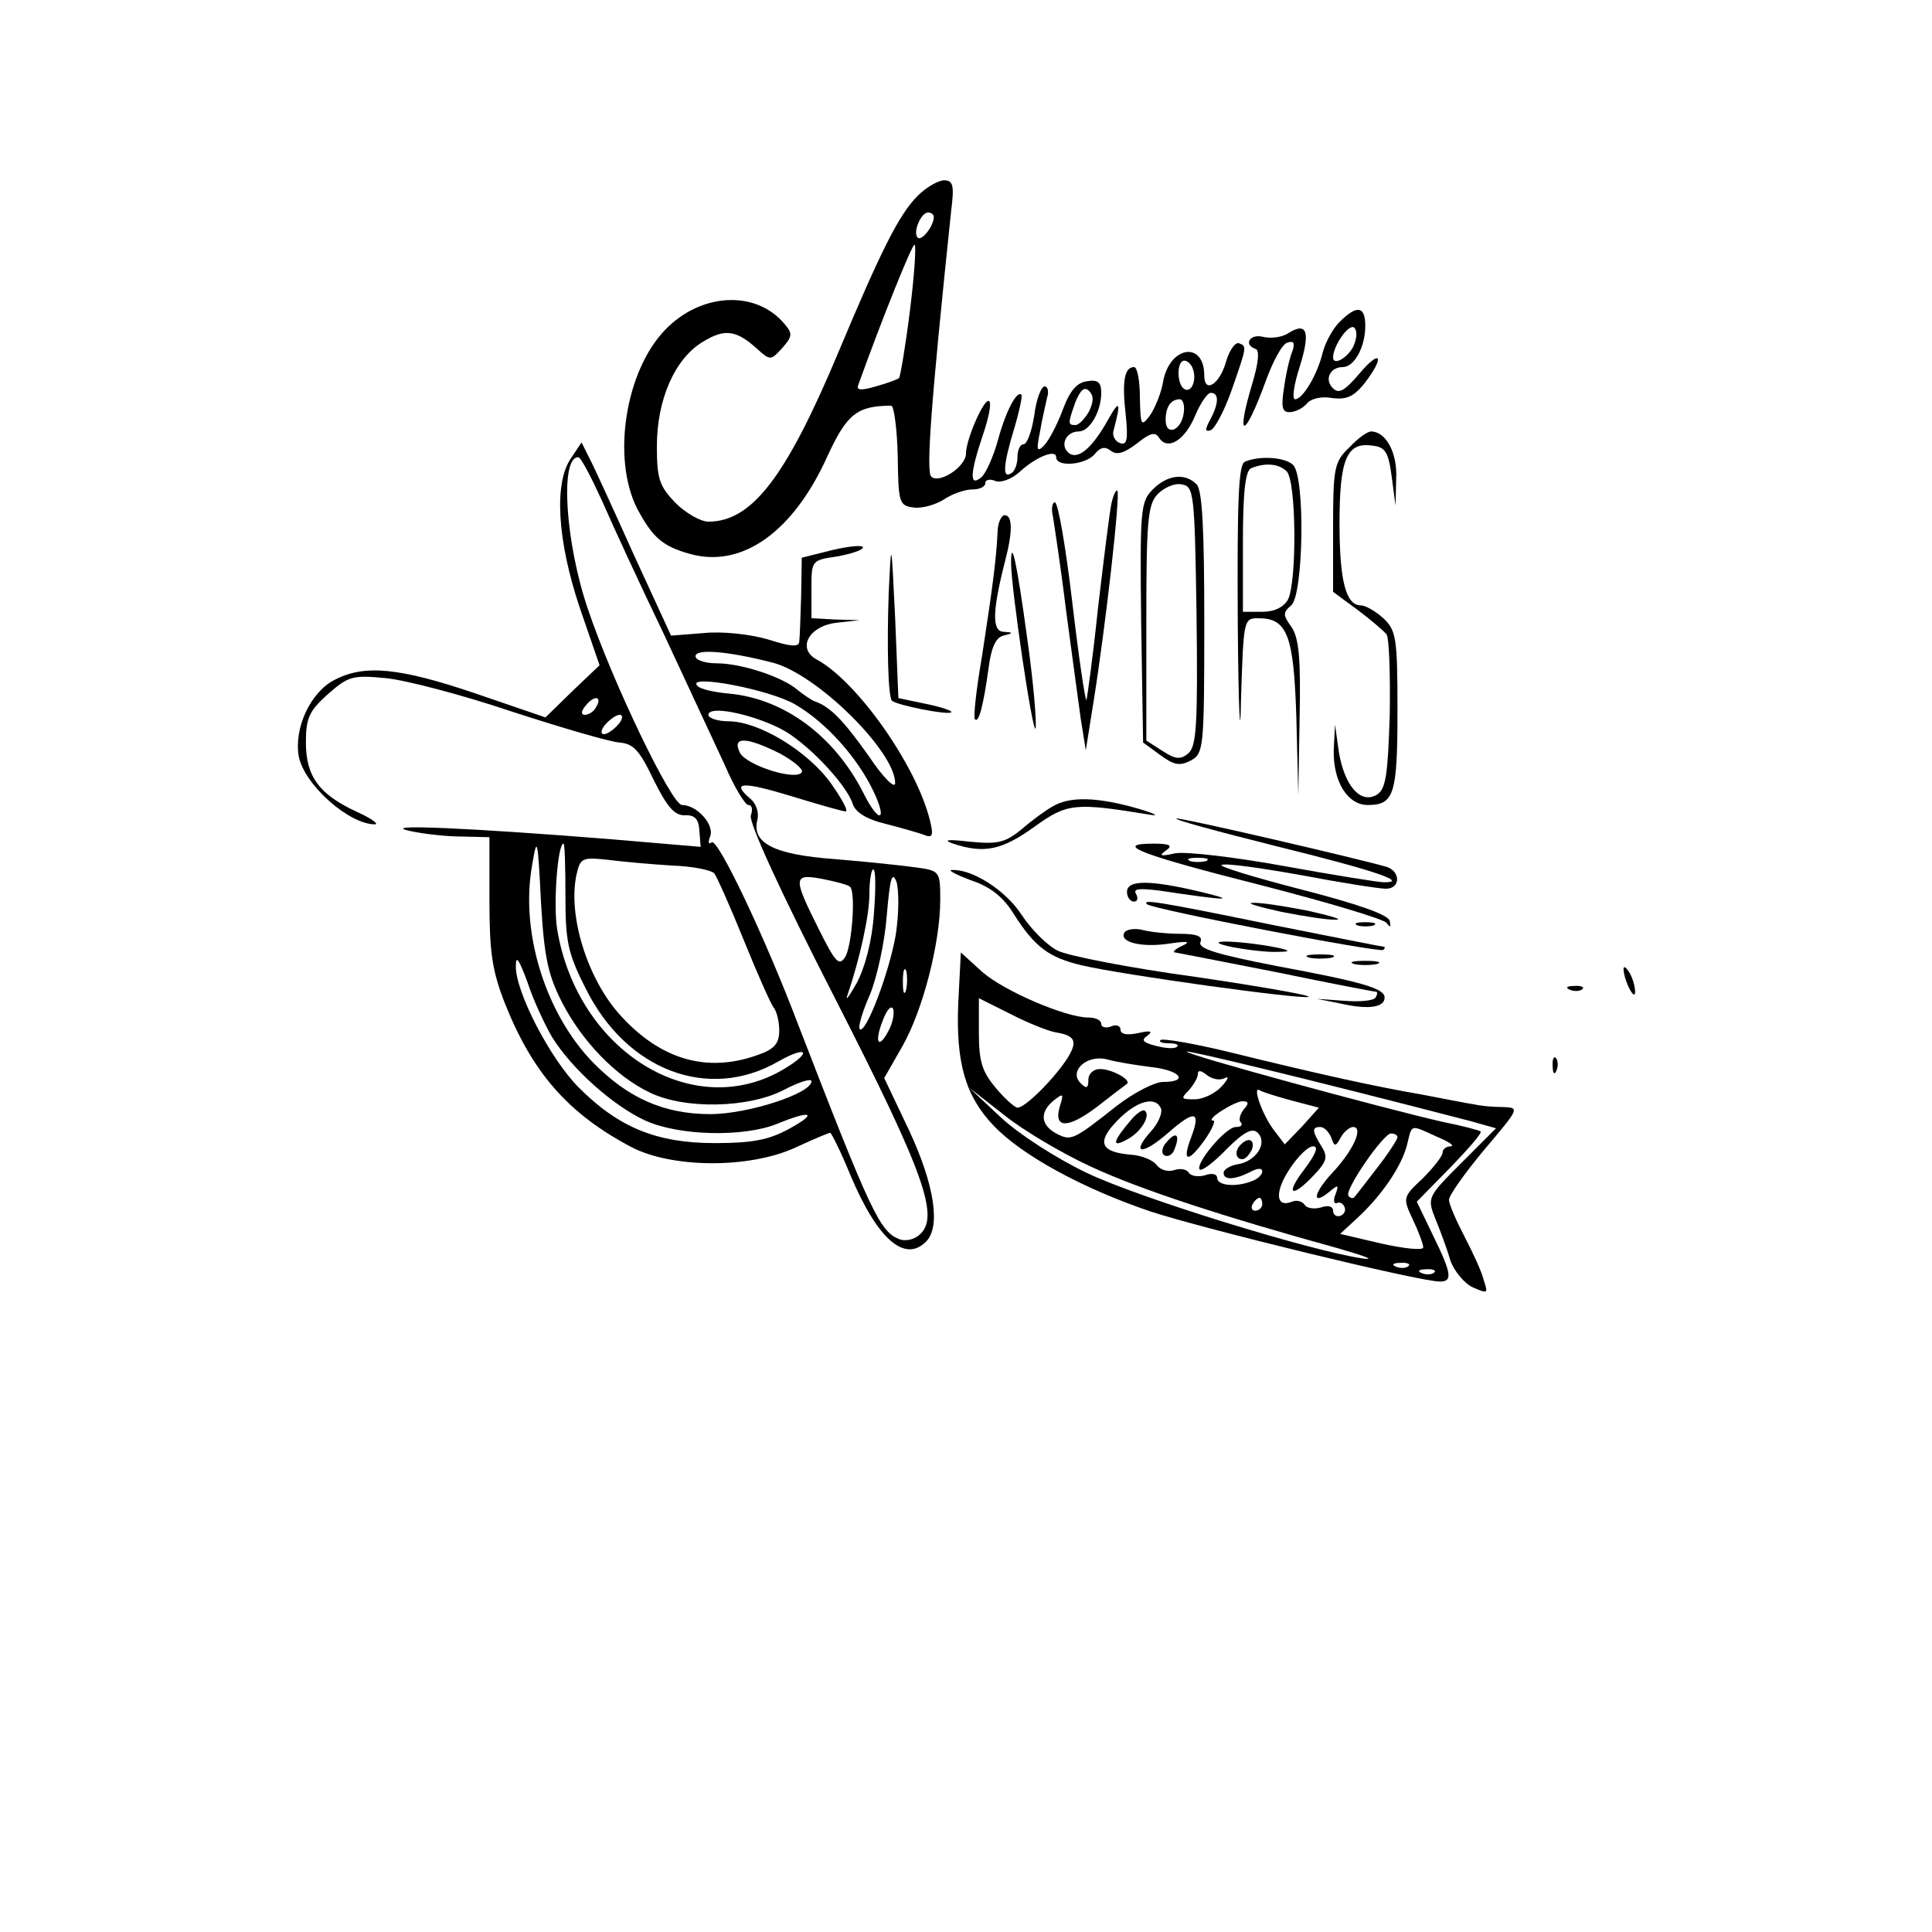 <?xml version="1.0" standalone="no"?>
<!DOCTYPE svg PUBLIC "-//W3C//DTD SVG 20010904//EN"
 "http://www.w3.org/TR/2001/REC-SVG-20010904/DTD/svg10.dtd">
<svg version="1.0" xmlns="http://www.w3.org/2000/svg"
 width="300pt" height="300pt" viewBox="0 0 300 300"
 preserveAspectRatio="xMidYMid meet">
<g transform="translate(0,300) scale(0.1,-0.1)"
fill="#000000" stroke="none">
<path d="M1425 2696 c-29 -29 -57 -85 -124 -245 -81 -193 -134 -261 -201 -261
-12 0 -35 13 -51 29 -25 26 -29 37 -29 88 0 73 28 136 71 162 34 21 52 19 85
-11 20 -18 21 -18 39 2 15 17 16 22 4 36 -44 54 -130 50 -186 -8 -62 -64 -83
-199 -44 -277 24 -45 39 -59 82 -71 81 -23 161 34 214 152 30 65 46 78 99 78
4 0 9 -35 10 -78 1 -72 2 -77 24 -80 13 -2 34 4 47 12 13 9 33 16 45 16 11 0
20 4 20 10 0 5 7 7 16 3 8 -3 25 3 37 14 26 24 57 36 57 23 0 -16 46 -12 60 5
9 11 16 12 25 5 9 -7 20 -4 40 11 21 17 29 19 35 9 13 -20 40 -4 56 35 8 19
19 35 24 35 13 0 13 -16 -1 -42 -8 -15 -8 -19 1 -16 6 2 20 28 31 58 26 74 25
72 13 77 -6 2 -15 -11 -20 -28 -10 -36 -34 -51 -34 -22 0 54 -54 46 -64 -10
-3 -18 -13 -42 -21 -53 -13 -17 -14 -15 -15 29 0 26 -4 47 -9 47 -15 0 -19
-22 -13 -74 4 -39 2 -48 -9 -44 -8 3 -12 12 -10 19 12 45 10 50 -8 18 -26 -47
-49 -65 -63 -51 -12 12 -2 32 17 32 17 0 35 31 35 60 0 16 -5 21 -22 18 -16
-2 -27 -15 -38 -45 -9 -24 -22 -48 -29 -55 -11 -11 -12 -7 -6 22 3 19 9 43 11
53 3 9 1 17 -4 17 -5 0 -13 -20 -16 -45 -4 -25 -11 -45 -17 -45 -5 0 -9 -9 -9
-19 0 -11 -4 -23 -10 -26 -14 -9 -12 14 5 70 8 27 13 51 11 52 -7 7 -24 -25
-36 -69 -7 -26 -19 -53 -26 -59 -19 -16 -18 5 2 65 9 26 14 50 10 53 -7 7 -36
-59 -36 -81 0 -21 -42 -48 -54 -36 -8 8 -1 108 31 413 5 39 3 47 -11 47 -9 0
-28 -11 -41 -24z m25 -33 c0 -14 -19 -38 -25 -32 -8 8 5 39 16 39 5 0 9 -3 9
-7z m-37 -145 c-7 -56 -15 -103 -17 -105 -2 -2 -18 -8 -36 -13 -24 -7 -31 -6
-27 3 37 103 83 217 87 217 3 0 0 -46 -7 -102z m439 -90 c7 -18 -2 -39 -13
-32 -12 7 -12 44 0 44 5 0 11 -6 13 -12z m-161 -67 c-7 -12 -16 -21 -21 -21
-12 0 -12 2 0 36 8 19 14 24 21 17 8 -8 7 -17 0 -32z m147 -3 c-4 -27 -28 -36
-28 -10 0 20 8 32 22 32 5 0 8 -10 6 -22z"/>
<path d="M2080 2500 c-11 -11 -22 -32 -26 -47 -8 -34 -31 -73 -43 -73 -5 0 -2
22 7 50 17 54 12 71 -17 53 -10 -7 -28 -9 -40 -6 -20 5 -31 -12 -11 -19 6 -2
4 -22 -5 -52 -27 -90 -13 -89 20 1 11 31 26 59 34 61 10 3 12 0 8 -13 -4 -9
-10 -34 -13 -56 -5 -31 -3 -39 8 -39 9 0 21 6 27 13 6 8 23 12 39 9 23 -3 34
2 51 23 32 42 25 54 -8 15 -23 -27 -32 -32 -41 -23 -14 13 -5 33 15 33 18 0
35 31 35 64 0 31 -13 33 -40 6z m21 -39 c-10 -18 -31 -29 -31 -16 0 18 25 54
33 46 5 -5 4 -17 -2 -30z"/>
<path d="M2095 2305 c-23 -22 -25 -31 -25 -124 l0 -100 38 -28 c20 -15 40 -32
45 -38 4 -5 6 -61 5 -124 -3 -95 -6 -116 -20 -125 -25 -15 -50 13 -59 66 l-6
43 -2 -40 c-1 -48 21 -85 53 -85 41 0 46 17 46 147 0 113 -2 124 -22 143 -12
11 -28 20 -35 20 -23 0 -33 38 -33 127 0 100 11 127 51 121 20 -2 25 -10 30
-48 l6 -45 1 42 c2 40 -16 73 -39 73 -6 0 -21 -11 -34 -25z"/>
<path d="M887 2289 c-27 -38 -22 -127 13 -232 l31 -90 -42 -40 -42 -41 -108
37 c-118 40 -173 46 -220 21 -37 -19 -63 -75 -55 -119 9 -44 78 -105 118 -105
7 0 -5 9 -27 19 -59 27 -80 55 -80 108 0 38 5 49 34 75 32 28 38 30 90 25 31
-3 119 -26 196 -52 77 -25 152 -47 167 -48 22 -2 31 -12 53 -58 21 -42 32 -55
48 -55 16 1 22 -6 23 -24 l2 -25 -141 12 c-213 17 -360 24 -312 13 22 -5 59
-9 83 -9 l42 -1 0 -98 c0 -80 4 -109 24 -160 43 -108 98 -171 196 -223 63 -33
183 -34 255 -1 28 13 52 23 54 23 2 0 17 -30 32 -67 42 -99 84 -135 117 -102
23 23 13 88 -26 172 l-39 82 28 49 c32 56 59 161 59 228 0 44 -1 45 -37 50
-21 3 -78 9 -127 13 -95 7 -129 25 -120 61 3 11 -2 25 -10 32 -32 27 -14 28
62 5 42 -13 81 -24 85 -24 5 0 -6 20 -23 44 -36 50 -112 96 -159 96 -17 0 -31
5 -31 10 0 15 65 2 111 -21 39 -19 103 -86 113 -117 4 -13 21 -24 50 -31 24
-6 51 -14 60 -17 14 -6 16 -2 10 22 -21 86 -114 217 -176 250 -31 17 -12 52
31 57 l36 4 -37 1 -38 2 0 45 c0 45 0 45 40 51 22 4 40 10 40 14 0 4 -21 2
-47 -4 l-48 -12 -1 -60 c-1 -32 -2 -64 -3 -71 -1 -8 -14 -7 -48 4 -27 8 -71
13 -100 10 l-51 -4 -58 126 c-31 69 -62 137 -69 150 l-12 24 -16 -24z m48 -67
c16 -37 59 -130 96 -207 36 -77 78 -168 94 -202 15 -35 32 -63 37 -63 6 0 7
-7 4 -16 -4 -10 46 -119 130 -283 141 -276 164 -342 131 -369 -8 -7 -22 -10
-31 -6 -30 12 -44 42 -157 334 -52 137 -125 290 -134 282 -5 -4 -6 0 -2 10 6
18 -21 48 -44 48 -16 0 -108 191 -146 304 -35 102 -44 237 -15 236 4 0 20 -31
37 -68z m265 -251 c69 -18 190 -138 190 -187 0 -10 -19 9 -41 42 -39 55 -60
77 -84 85 -5 2 -17 10 -27 18 -23 20 -87 41 -125 41 -18 0 -33 5 -33 11 0 12
50 8 120 -10z m35 -65 c48 -28 96 -82 121 -134 23 -48 9 -52 -15 -4 -45 89
-123 147 -209 155 -23 2 -45 7 -49 12 -19 19 111 -5 152 -29z m-310 -5 c-3 -6
-11 -11 -17 -11 -6 0 -6 6 2 15 14 17 26 13 15 -4z m35 -26 c-7 -8 -17 -15
-22 -15 -6 0 -5 7 2 15 7 8 17 15 22 15 6 0 5 -7 -2 -15z m251 -45 c22 -12 37
-25 34 -29 -8 -14 -85 10 -96 30 -13 26 10 25 62 -1z m-338 -387 c31 -60 83
-114 135 -139 54 -27 155 -25 210 4 23 12 42 18 42 13 0 -19 -99 -51 -157 -51
-72 0 -128 25 -182 80 -74 76 -113 202 -95 305 8 48 9 45 14 -55 5 -87 11
-114 33 -157z m5 167 c0 -70 3 -89 31 -144 63 -128 191 -177 300 -114 44 25
53 15 10 -11 -141 -86 -323 26 -354 217 -6 39 1 132 10 132 2 0 3 -36 3 -80z
m165 46 c32 -1 61 -7 66 -12 4 -5 25 -52 46 -104 21 -52 42 -99 46 -104 5 -6
9 -22 9 -36 0 -20 -7 -29 -33 -38 -80 -29 -153 -7 -216 64 -50 57 -79 153 -66
215 6 27 9 28 48 24 23 -3 68 -7 100 -9z m314 -75 c-3 -43 -14 -84 -27 -108
-12 -21 -18 -29 -14 -18 19 56 34 123 34 157 0 21 3 38 6 38 4 0 4 -31 1 -69z
m34 -32 c-10 -59 -47 -156 -56 -147 -3 3 4 27 16 54 11 27 23 82 26 123 5 57
8 69 15 52 4 -13 4 -49 -1 -82z m-71 74 c9 -9 3 -89 -7 -108 -10 -16 -15 -11
-42 43 -40 80 -40 86 7 77 20 -4 39 -9 42 -12z m-463 -233 c31 -50 95 -107
145 -130 53 -24 153 -26 205 -5 53 22 64 17 18 -8 -31 -17 -57 -22 -115 -22
-90 0 -149 24 -211 86 -45 45 -99 150 -98 189 0 18 5 10 18 -25 9 -28 27 -66
38 -85z m550 73 c-3 -10 -5 -4 -5 12 0 17 2 24 5 18 2 -7 2 -21 0 -30z m-27
-63 c-16 -31 -23 -19 -9 16 6 16 13 24 16 17 2 -7 -1 -22 -7 -33z"/>
<path d="M1933 2283 c-10 -4 -12 -62 -11 -251 1 -136 4 -190 5 -119 4 125 4
127 27 127 45 0 55 -26 59 -155 l3 -120 2 120 c2 93 -1 125 -13 142 -13 18
-13 22 0 33 19 16 22 199 3 218 -12 12 -52 15 -75 5z m65 -15 c15 -15 16 -171
2 -199 -7 -12 -21 -19 -40 -19 l-30 0 0 109 c0 78 4 111 13 114 22 9 43 7 55
-5z"/>
<path d="M1790 2240 c-19 -19 -20 -31 -18 -207 l3 -186 26 -19 c22 -16 30 -18
48 -9 20 11 21 18 21 214 0 145 -3 206 -12 215 -18 18 -45 15 -68 -8z m68
-196 c2 -170 0 -203 -13 -214 -12 -10 -20 -9 -40 4 l-25 16 0 182 c0 156 2
184 17 200 9 10 26 18 37 16 20 -3 21 -10 24 -204z"/>
<path d="M1726 2219 c-3 -13 -12 -87 -21 -163 -8 -77 -17 -141 -18 -143 -2 -1
-12 67 -22 152 -10 85 -22 155 -27 155 -4 0 -6 -10 -3 -22 2 -13 12 -77 20
-143 9 -66 19 -142 23 -170 l8 -50 12 75 c19 119 42 323 37 328 -2 2 -6 -6 -9
-19z"/>
<path d="M1549 2173 c-2 -42 -8 -87 -24 -191 -9 -52 -14 -97 -11 -99 6 -6 13
22 21 79 4 32 11 48 23 51 16 4 16 5 0 6 -18 1 -17 33 3 111 12 46 11 70 -1
70 -5 0 -11 -12 -11 -27z"/>
<path d="M1380 2080 c-3 -84 -1 -162 5 -168 7 -7 88 -23 92 -18 3 2 -15 8 -39
13 l-43 9 -5 124 c-6 123 -6 124 -10 40z"/>
<path d="M1570 2126 c0 -40 34 -269 38 -257 2 7 -3 70 -13 140 -16 118 -25
158 -25 117z"/>
<path d="M1635 1748 c-11 -6 -33 -22 -49 -36 -26 -21 -37 -23 -80 -19 -34 4
-43 3 -26 -3 48 -16 76 -10 126 26 51 37 63 38 179 19 17 -3 8 2 -20 10 -60
17 -103 19 -130 3z"/>
<path d="M1982 1686 c150 -37 207 -56 167 -56 -8 0 -77 11 -154 25 -77 14
-153 23 -170 20 -23 -5 -26 -4 -15 4 12 8 7 11 -19 11 -66 0 -17 -18 169 -65
101 -26 188 -52 193 -58 6 -8 7 -7 5 3 -3 10 -49 26 -138 49 -74 19 -129 36
-123 38 7 3 62 -5 124 -16 63 -12 121 -21 131 -21 23 0 23 27 1 34 -45 13
-316 76 -326 75 -7 -1 63 -20 155 -43z m-109 -23 c-7 -2 -19 -2 -25 0 -7 3 -2
5 12 5 14 0 19 -2 13 -5z"/>
<path d="M1508 1633 c30 -10 50 -26 66 -52 33 -52 55 -68 106 -80 64 -15 339
-53 352 -49 6 2 -73 16 -175 31 -103 14 -200 33 -215 41 -16 8 -41 33 -56 56
-25 38 -77 71 -108 69 -7 0 6 -7 30 -16z"/>
<path d="M1750 1615 c0 -8 5 -15 11 -15 5 0 7 5 3 12 -5 8 5 9 37 5 106 -16
122 -16 64 -2 -80 19 -115 19 -115 0z"/>
<path d="M1781 1596 c8 -8 362 -76 367 -71 3 3 3 5 0 5 -2 0 -83 16 -178 35
-171 35 -197 39 -189 31z"/>
<path d="M1990 1584 c36 -7 74 -13 85 -12 11 0 -9 6 -45 14 -36 7 -74 13 -85
12 -11 0 9 -6 45 -14z"/>
<path d="M2108 1563 c6 -2 18 -2 25 0 6 3 1 5 -13 5 -14 0 -19 -2 -12 -5z"/>
<path d="M1746 1552 c-9 -15 27 -24 71 -17 28 4 33 3 18 -4 -11 -5 -15 -10
-10 -10 6 -1 77 -15 159 -31 82 -17 150 -30 153 -30 2 0 2 -4 -1 -9 -3 -5 -25
-7 -49 -5 l-42 3 40 -8 c41 -9 65 -5 65 10 0 14 -33 24 -168 49 -92 18 -122
27 -118 37 4 9 -5 13 -32 13 -20 0 -47 3 -58 6 -12 3 -25 1 -28 -4z"/>
<path d="M1915 1529 c22 -4 54 -8 70 -7 22 0 19 3 -15 9 -60 10 -108 9 -55 -2z"/>
<path d="M1488 1443 c-4 -93 11 -145 55 -191 44 -46 137 -97 243 -133 82 -27
418 -109 450 -109 20 0 18 13 -11 72 l-25 52 52 53 c28 29 50 54 47 56 -2 2
-29 9 -59 15 -92 21 -401 105 -397 109 3 2 179 -40 441 -108 l39 -11 -54 -54
c-53 -53 -53 -54 -40 -87 7 -17 18 -46 23 -64 6 -17 22 -36 35 -42 23 -10 24
-10 17 11 -3 13 -17 43 -30 68 -13 25 -24 50 -24 57 0 7 25 42 55 78 55 65 55
65 28 66 -16 0 -35 2 -43 4 -8 1 -44 8 -80 15 -76 13 -166 33 -304 67 -54 13
-101 21 -104 18 -3 -3 3 -5 13 -5 10 0 16 -2 13 -5 -3 -4 -18 -3 -33 1 -20 5
-24 9 -13 16 9 7 4 8 -14 4 -18 -4 -28 -2 -28 5 0 6 -7 9 -15 5 -8 -3 -15 -1
-15 4 0 6 -9 10 -20 10 -35 0 -131 41 -165 71 l-33 30 -4 -78z m151 -46 c31
-5 35 -14 18 -41 -21 -32 -65 -76 -77 -76 -4 0 -20 14 -34 31 -21 25 -26 41
-26 85 l0 54 50 -25 c27 -14 58 -26 69 -28z m149 -54 c45 -5 59 -23 18 -23
-13 0 -46 -17 -73 -38 -67 -53 -70 -54 -93 -42 -24 13 -26 33 -4 51 15 12 16
11 10 -8 -11 -36 12 -36 57 -2 23 18 44 34 47 36 7 6 -23 23 -42 23 -10 0 -18
-7 -18 -17 0 -13 -3 -14 -12 -5 -19 19 10 45 41 37 14 -4 45 -9 69 -12z m114
-17 c7 4 5 -2 -5 -13 -10 -11 -29 -20 -42 -20 -21 0 -22 1 -9 14 7 8 14 19 14
25 0 7 5 6 15 -2 8 -6 20 -8 27 -4z m-207 -138 c75 -35 207 -78 385 -127 41
-12 57 -18 35 -15 -81 12 -347 94 -428 133 -48 23 -105 60 -133 86 l-49 46 55
-43 c30 -24 91 -60 135 -80z m311 103 l42 -11 -26 -29 -27 -28 -16 21 c-19 24
-35 71 -23 63 5 -3 28 -10 50 -16z m-203 -13 c2 -7 -5 -23 -16 -35 -32 -36
-13 -37 27 -2 41 36 51 34 36 -6 -15 -39 -6 -42 20 -6 12 17 18 31 14 31 -14
0 31 29 45 30 10 0 11 -3 2 -13 -6 -8 -8 -17 -4 -20 3 -4 0 -7 -8 -7 -16 0
-64 -58 -56 -66 3 -3 22 11 42 32 27 27 40 33 48 25 16 -16 -3 -45 -32 -49
-11 -2 -21 -8 -21 -13 0 -12 17 -11 41 1 11 6 19 7 19 1 0 -5 -7 -12 -16 -15
-25 -10 -54 -7 -54 5 0 6 -8 8 -19 4 -11 -3 -22 -1 -25 4 -4 6 -14 7 -23 4 -9
-3 -21 0 -27 8 -6 8 -24 15 -40 16 -47 4 -54 19 -21 53 30 31 60 39 68 18z
m264 -44 c5 -15 7 -15 15 0 5 9 14 16 19 16 17 0 0 -37 -32 -71 -30 -32 -33
-53 -4 -29 13 11 14 10 9 -4 -4 -9 -3 -16 2 -14 5 2 10 -1 12 -7 2 -5 -1 -11
-7 -13 -6 -2 -11 2 -11 8 0 7 -8 9 -19 5 -11 -3 -22 -1 -25 4 -4 6 -13 8 -20
5 -25 -10 -27 15 -4 50 13 20 29 36 37 36 9 0 4 -12 -13 -35 -31 -40 -21 -47
14 -10 21 22 22 29 12 45 -15 24 -15 30 -2 30 6 0 13 -7 17 -16z m164 1 c19
-8 28 -14 22 -15 -7 0 -13 -4 -13 -10 0 -5 -14 -23 -31 -40 -31 -29 -31 -30
-15 -64 9 -19 16 -38 16 -43 0 -5 -29 -2 -65 6 l-64 15 27 25 c38 35 69 81 77
114 8 32 4 31 46 12z m-61 -1 c0 -3 -14 -25 -32 -48 -17 -22 -33 -43 -35 -45
-2 -2 -6 -2 -9 2 -8 7 54 97 66 97 6 0 10 -3 10 -6z m-210 -104 c0 -5 -5 -10
-11 -10 -5 0 -7 5 -4 10 3 6 8 10 11 10 2 0 4 -4 4 -10z m227 -96 c-3 -3 -12
-4 -19 -1 -8 3 -5 6 6 6 11 1 17 -2 13 -5z m40 -10 c-3 -3 -12 -4 -19 -1 -8 3
-5 6 6 6 11 1 17 -2 13 -5z"/>
<path d="M1758 1263 c-30 -35 -33 -46 -9 -33 22 11 38 37 29 45 -3 3 -12 -3
-20 -12z"/>
<path d="M1811 1226 c-7 -8 -8 -17 -3 -20 6 -3 13 1 16 10 9 23 2 28 -13 10z"/>
<path d="M1927 1223 c-10 -9 -9 -23 2 -23 5 0 11 7 15 15 5 15 -5 20 -17 8z"/>
<path d="M2033 1513 c9 -2 25 -2 35 0 9 3 1 5 -18 5 -19 0 -27 -2 -17 -5z"/>
<path d="M2103 1503 c9 -2 25 -2 35 0 9 3 1 5 -18 5 -19 0 -27 -2 -17 -5z"/>
<path d="M2521 1495 c1 -19 18 -51 18 -35 0 8 -4 22 -9 30 -5 8 -9 11 -9 5z"/>
<path d="M2438 1463 c7 -3 16 -2 19 1 4 3 -2 6 -13 5 -11 0 -14 -3 -6 -6z"/>
<path d="M2411 1344 c0 -11 3 -14 6 -6 3 7 2 16 -1 19 -3 4 -6 -2 -5 -13z"/>
</g>
</svg>
